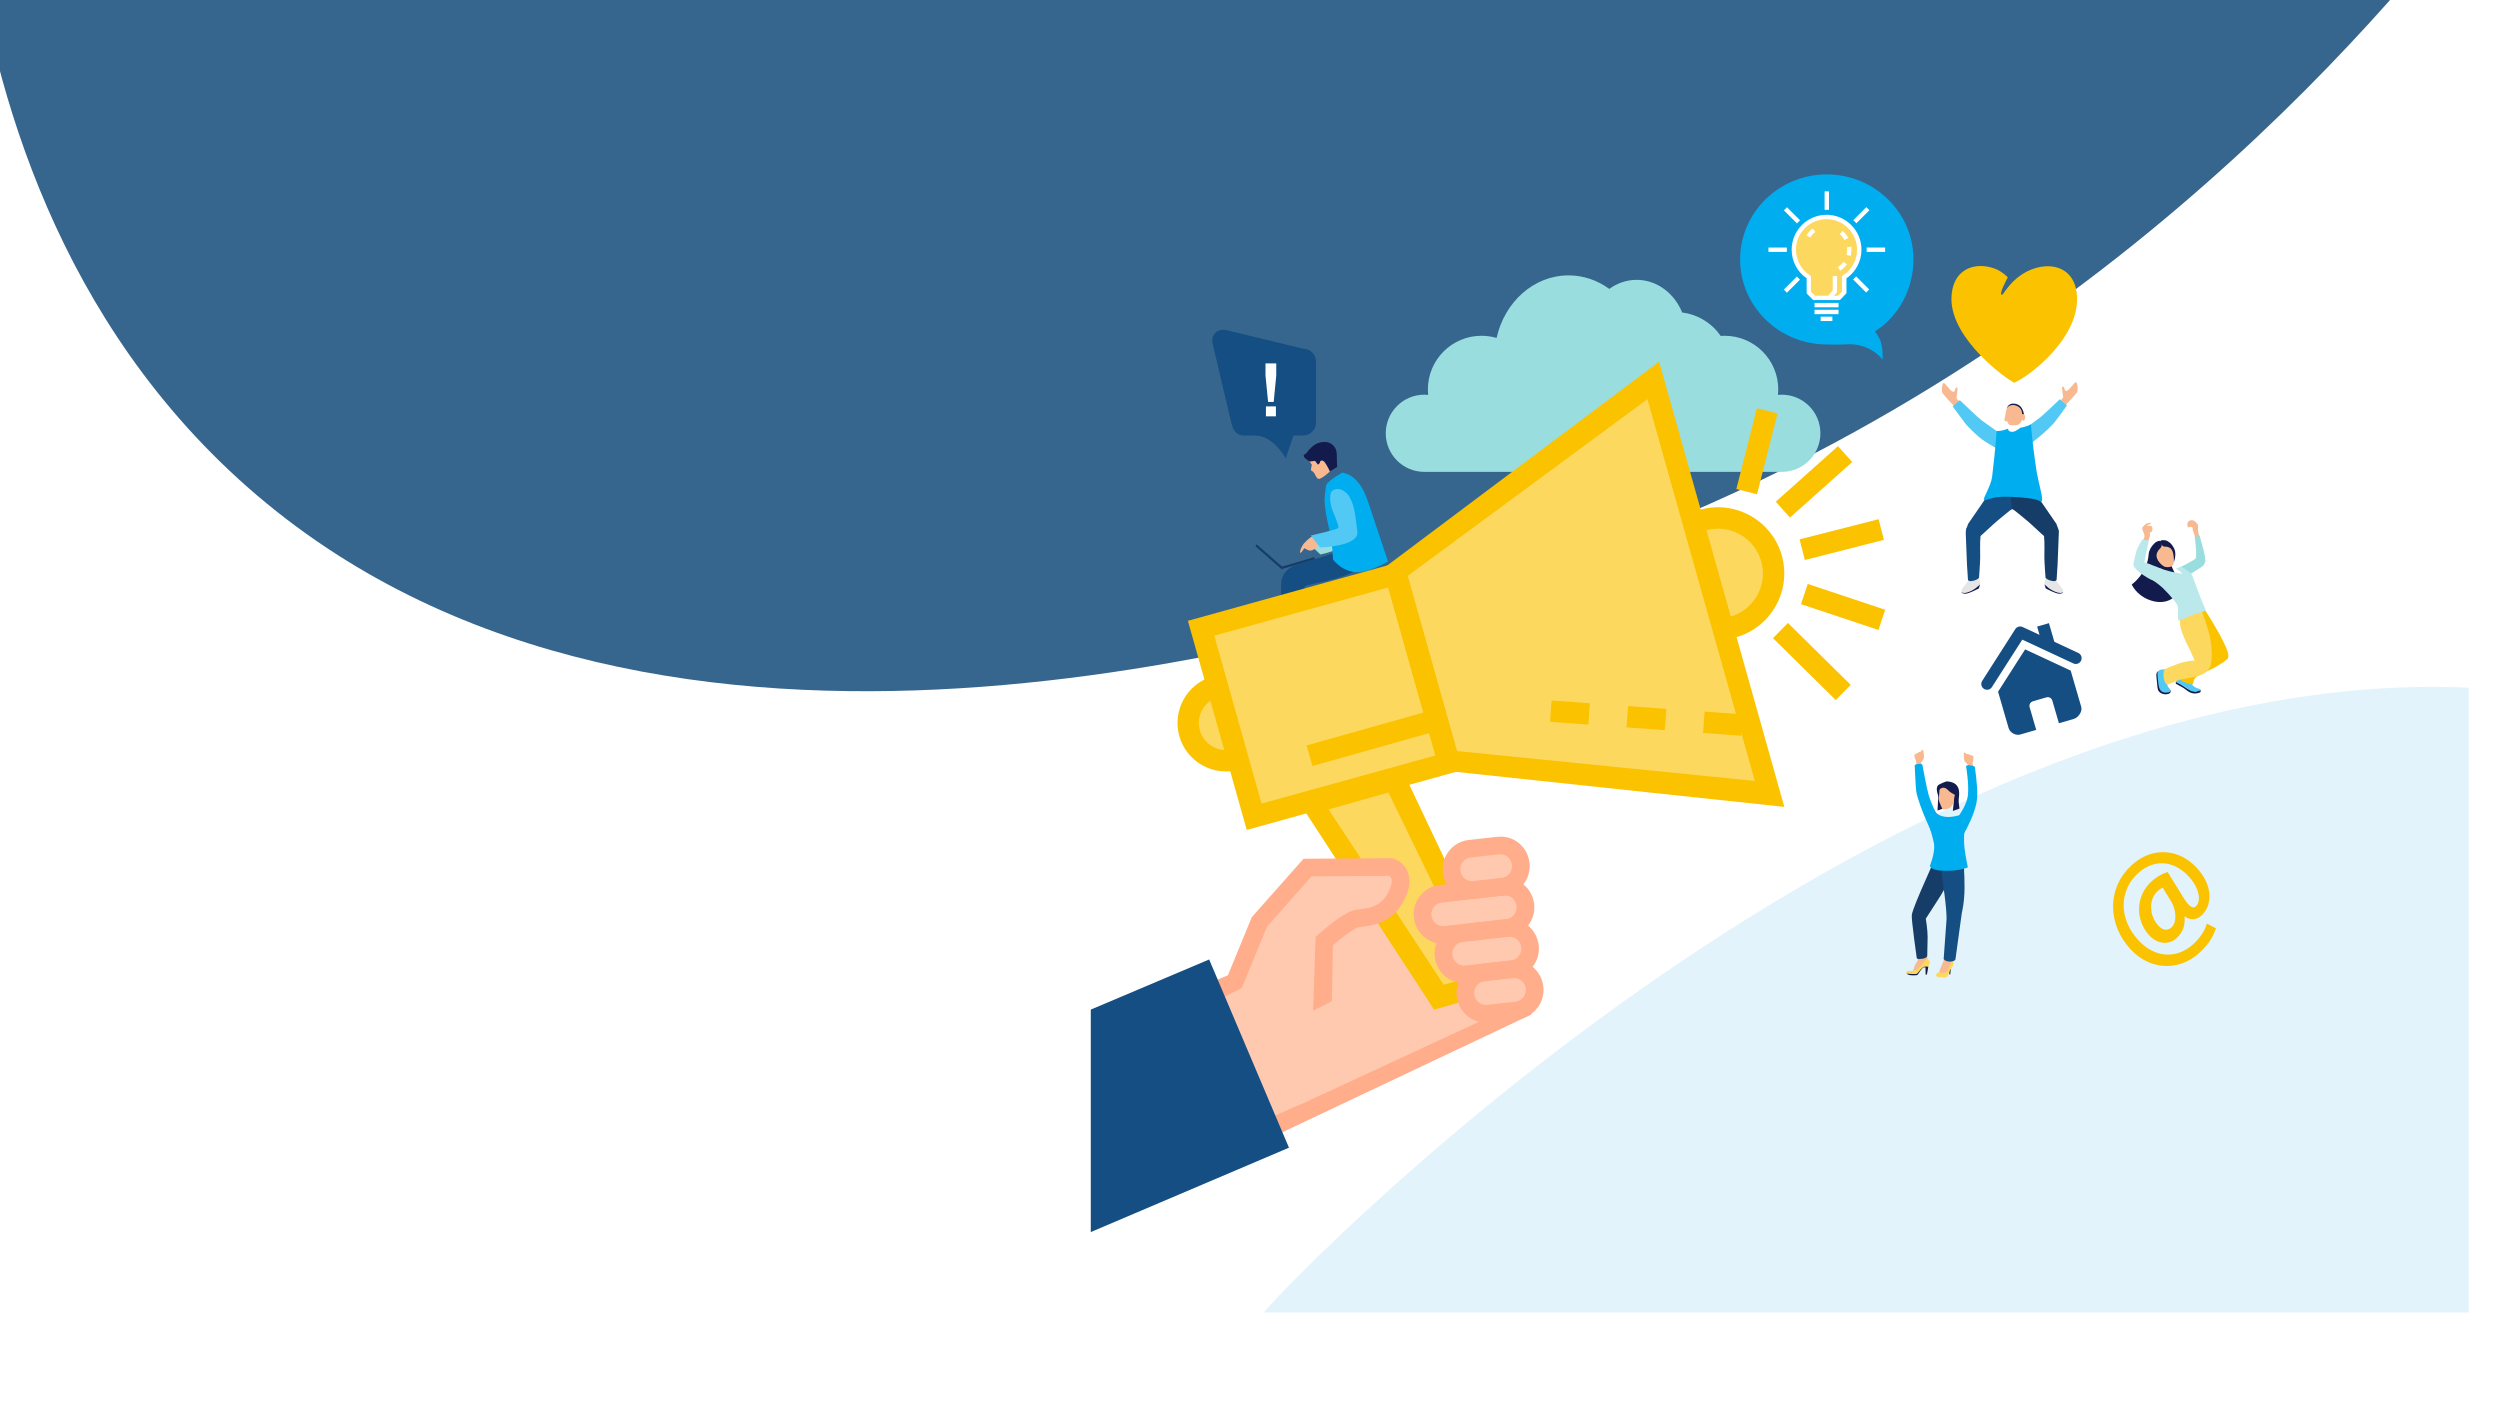 <svg width="800" height="450" xmlns="http://www.w3.org/2000/svg">
 <g>
  <title>background</title>
  <rect fill="#fff" id="canvas_background" height="458.008" width="812.681" y="-1" x="-1"/>
 </g>

 <style type="text/css">.st0{fill:#36668E;}
	.st1{fill:#E2F3FB;}
	.st2{fill:#FBC200;}
	.st3{fill:#F8B890;}
	.st4{fill:#00AEEF;}
	.st5{fill:#FCD85E;}
	.st6{fill:#131B4C;}
	.st7{fill:#0E070A;}
	.st8{fill:url(#SVGID_1_);}
	.st9{fill:#153D67;}
	.st10{fill:#154E82;}
	.st11{fill:#52C8F4;}
	.st12{fill:url(#SVGID_2_);}
	.st13{fill:#BBE8EA;}
	.st14{fill:#99DDDF;}
	.st15{fill:#E6E6E6;}
	.st16{fill:url(#SVGID_3_);}
	.st17{fill:#FFFFFF;}
	.st18{fill:url(#SVGID_4_);}
	.st19{fill:url(#SVGID_5_);}
	.st20{fill:#FFAD8A;}
	.st21{fill:#FFC9B0;}

#a{
    animation: b5 12s cubic-bezier(.42,.97,.52,1.49) infinite;
	
    animation-direction: initial;
    transform-origin: 10% 50%;
    transform-box: fill-box;
}


@keyframes b5 {
  0%{transform:scale(0) rotateZ(45deg);}
 
   
  3%{transform:scale(1) rotateZ(0deg);}
  
  100%{transform:scale(1);}
}
#b {
    animation-name: l ;
    animation-duration: 12s;
    animation-iteration-count: infinite;
    transform-origin: bottom;
    transform-box: fill-box;
}
@keyframes l {
    
  0%{transform:scale(0);}
  5%{transform:scale(0);}
   6%{transform:scale(1.3);}
   7%{transform:scale(.9);}
  8%{transform:scale(1);}
  
  100%{transform:scale(1);}
}
#c {
    animation-name: m ;
    animation-duration: 12s;
    animation-iteration-count: infinite;
    transform-origin: bottom;
    transform-box: fill-box;
}
@keyframes m {
    0% { opacity: 0; transform: translateY(7px); }
    8% { opacity: 0; transform: translateY(7px); }
    
    9% { opacity: 1; transform: translateY(-3px); }
   10%{transform:translateY(0px);}
 
  
  100%{transform:translateY(-5px);}
}
#d {
    animation-name: n ;
    animation-duration: 12s;
    animation-iteration-count: infinite;
    transform-origin: bottom;
    transform-box: fill-box;
}
@keyframes n {
    0% { opacity: 0; transform: translate(-65px, 105px); }
    11% { opacity: 0; transform: translate(-45px, 105px); }
    12% { opacity: 1;}
    13% { opacity: 1; transform: translate(0px, 0px); }
    40%{transform:translateY(-5px);}
  60%{transform:translateY(0px);}
  
  100%{transform:translateY(-5px);}
}
#e {
    animation-name: o ;
    animation-duration: 12s;
    animation-iteration-count: infinite;
    transform-origin: bottom;
    transform-box: fill-box;
}
@keyframes o {
	0% { opacity: 0; transform: translate(-95px, 89px); }
    14% { opacity: 0; transform: translate(-95px, 89px); }
    15% { opacity: 1;}
    16% { opacity: 1; transform: translate(0px, 0px); }
    40%{transform:translateY(-5px);}
  60%{transform:translateY(0px);}
  
  100%{transform:translateY(-5px);}
    
}
#f {
    animation-name: p ;
    animation-duration: 12s;
    animation-iteration-count: infinite;
    transform-origin: bottom;
    transform-box: fill-box;
}
@keyframes p {
    0% { opacity: 0; transform: translate(-125px, 5px); }
    18% { opacity: 0; transform: translate(-100px, 10px); }
    19% { opacity: 1;}
    20% { opacity: 1; transform: translate(0px, 0px); }
    40%{transform:translateY(-5px);}
  60%{transform:translateY(0px);}
  
  100%{transform:translateY(-5px);}
}
#g {
    animation-name: i ;
    animation-duration: 12s;
    animation-iteration-count: infinite;
    transform-origin: bottom;
    transform-box: fill-box;
}
@keyframes i {
    0% { opacity: 0; transform: translate(-165px, 50px); }
    21% { opacity: 0; transform: translate(-100px, -50px); }
    22% { opacity: 1;}
    23% { opacity: 1; transform: translate(0px, 0px); }
    40%{transform:translateY(-5px);}
  60%{transform:translateY(0px);}
  
  100%{transform:translateY(-5px);}
}
#h {
    animation-name: q ;
    animation-duration: 12s;
    animation-iteration-count: infinite;
    transform-origin: bottom;
    transform-box: fill-box;
}
@keyframes q {
    0% { opacity: 0; transform: translate(-65px, 5px); }
    24% { opacity: 0; transform: translate(-105px, -10px); }
    25% { opacity: 1;}
    26% { opacity: 1; transform: translate(0px, 0px); }
    40%{transform:translateY(-5px);}
  60%{transform:translateY(0px);}
   65%{transform:translateY(-5px);}
70%{transform:translateY(0px);}
 75%{transform:translateY(-5px);}
  80%{transform:translateY(0px);}
  
  
  
  
  
  100%{transform:translateY(-5px);}
}
#i {
    animation-name: j ;
    animation-duration: 12s;
    animation-iteration-count: infinite;
    transform-origin: bottom;
    transform-box: fill-box;
}
@keyframes j {
     0% { opacity: 0; transform: translate(-85px, -50px); }
    27% { opacity: 0; transform: translate(-50px, -50px); }
    28% { opacity: 1;}
    29% { opacity: 1; transform: translate(0px, 0px); }
    40%{transform:translateY(-5px);}
  50%{transform:translateY(0px);}
   55%{transform:translateY(-5px);}
60%{transform:translateY(0px);}
 65%{transform:translateY(-5px);}
  70%{transform:translateY(0px);}
  75%{transform:translateY(-5px);}
80%{transform:translateY(0px);}
  
  
  100%{transform:translateY(-5px);}
}
#j {
    animation-name: k ;
    animation-duration: 12s;
    animation-iteration-count: infinite;
    transform-origin: bottom;
    transform-box: fill-box;
}
@keyframes k {
    0% { opacity: 0; transform: translate(-75px, -50px); }
    30% { opacity: 0; transform: translate(-125px, -90px); }
    31% { opacity: 1;}
    32% { opacity: 1; transform: translate(0px, 0px); }
    40%{transform:translateY(-5px);}
  60%{transform:translateY(0px);}
   70%{transform:translateY(-5px);}
   80%{transform:translateY(0px);}
  100%{transform:translateY(-5px);}
}
#c_1_ {
    animation-name: c2 ;
    animation-duration: 12s;
    animation-iteration-count: infinite;
    transform-origin: bottom;
    transform-box: fill-box;
}
@keyframes c2 {
    0% { opacity: 0; }
    5% { opacity: 0; }
    20% { opacity: 1;}
    
    40%{transform:translateX(-7px);}
  60%{transform:translateX(7px);}
   70%{transform:translateX(-7px);}
   80%{transform:translateX(7px);}
  100% {transform:translateX(-7px);}

}</style>
 <g>
  <title>Layer 1</title>
  <g id="Layer_2">
   <path class="st0" d="m-10,-30c5.29,45.2 21.78,120.52 80.43,177.74c124.41,121.39 335,60.22 402.43,40.63c168.42,-48.91 271.57,-160.91 317.14,-218.37l-800,0z" id="svg_1"/>
   <path class="st1" d="m404.5,420c-1.58,0 193.5,-208.39 385.5,-199.95l0,199.95l-385.5,0z" id="svg_2"/>
  </g>
  <g id="j">
   <g id="svg_3">
    <path class="st2" d="m708.51,297.29c-1.04,2.87 -2.72,5.12 -5.16,7.34c-5.97,5.42 -15,5.64 -21.37,-1.39c-6.81,-7.5 -7.51,-18.74 0.57,-26.08c6.33,-5.75 14.62,-5.1 20.14,0.98c4.96,5.46 4.8,11.44 1.42,14.51c-1.46,1.32 -3.66,1.6 -5.64,-0.73l-0.11,0.1c0.67,3.3 -0.04,5.88 -2.23,7.86c-2.11,1.92 -5.49,1.86 -8.1,-1.02c-4.1,-4.51 -4.26,-11.87 0.8,-16.46c1.53,-1.39 3.25,-2.35 4.59,-2.77l4.74,7.71c1.96,3.26 3.56,4.14 4.79,3.09c1.92,-1.61 1.72,-6.01 -2.08,-10.2c-4.82,-5.32 -11.46,-6.27 -17.1,-1.14c-5.94,5.38 -6.63,14.64 0.08,22.04c5.52,6.08 12.92,6.27 18.31,1.38c2.08,-1.88 3.61,-4.07 4.34,-6.26l2.01,1.04zm-16.27,-13.91c-0.5,0.18 -1.25,0.6 -2.09,1.36c-3.2,2.91 -3.05,8.28 0.16,11.81c1.45,1.6 3.31,2.04 4.91,0.59c2.11,-1.92 1.6,-6.36 -0.05,-8.98l-2.93,-4.78z" id="svg_4"/>
    <path class="st2" d="m693.36,309.11c-0.18,0 -0.37,0 -0.56,-0.01c-4.19,-0.16 -8.06,-2.07 -11.19,-5.52c-3.48,-3.84 -5.41,-8.61 -5.43,-13.44c-0.02,-5.06 2.12,-9.8 6.03,-13.35c3.18,-2.89 6.9,-4.29 10.74,-4.08c3.73,0.21 7.32,2.02 10.1,5.09c5.38,5.93 4.77,12.15 1.38,15.22c-0.88,0.8 -1.95,1.19 -3.01,1.13c-0.83,-0.05 -1.63,-0.39 -2.38,-0.97c0.31,2.91 -0.54,5.23 -2.58,7.08c-1.17,1.06 -2.68,1.56 -4.24,1.42c-1.66,-0.16 -3.23,-1.01 -4.56,-2.47c-2.09,-2.31 -3.25,-5.42 -3.16,-8.55c0.09,-3.3 1.51,-6.36 4,-8.62c1.45,-1.32 3.24,-2.39 4.78,-2.88l0.37,-0.12l4.95,8.05c1.52,2.52 2.54,3.16 3.14,3.26c0.32,0.05 0.61,-0.04 0.9,-0.29c0.58,-0.49 0.94,-1.3 1,-2.3c0.15,-2.17 -1.02,-4.85 -3.13,-7.17c-2.34,-2.58 -5.08,-4.07 -7.92,-4.32c-2.94,-0.26 -5.88,0.85 -8.48,3.21c-2.85,2.59 -4.46,6.1 -4.54,9.91c-0.08,4.03 1.53,7.98 4.65,11.42c2.58,2.84 5.64,4.44 8.86,4.64c3.13,0.19 6.15,-0.95 8.74,-3.3c2.05,-1.86 3.5,-3.95 4.2,-6.05l0.19,-0.55l2.91,1.51l-0.15,0.41c-1.03,2.82 -2.66,5.15 -5.29,7.54c-2.93,2.65 -6.58,4.1 -10.32,4.1zm-1.18,-35.42c-3.32,0 -6.52,1.32 -9.29,3.84c-3.7,3.35 -5.72,7.83 -5.71,12.6c0.02,4.58 1.85,9.11 5.17,12.77c2.95,3.25 6.57,5.05 10.49,5.2c3.65,0.14 7.29,-1.22 10.18,-3.84c2.38,-2.16 3.89,-4.25 4.87,-6.73l-1.1,-0.57c-0.81,2.08 -2.28,4.11 -4.28,5.93c-2.75,2.5 -6.12,3.75 -9.47,3.55c-3.49,-0.21 -6.79,-1.93 -9.54,-4.97c-3.25,-3.58 -4.99,-7.88 -4.91,-12.12c0.08,-4.08 1.81,-7.85 4.87,-10.63c2.81,-2.55 6.01,-3.75 9.24,-3.47c3.1,0.27 6.06,1.88 8.57,4.65c2.32,2.56 3.56,5.44 3.39,7.91c-0.09,1.27 -0.57,2.34 -1.36,3c-0.52,0.44 -1.1,0.61 -1.71,0.51c-1.19,-0.19 -2.44,-1.41 -3.83,-3.72l-4.53,-7.37c-1.32,0.49 -2.8,1.42 -4.04,2.54c-2.29,2.07 -3.59,4.88 -3.67,7.9c-0.08,2.87 0.98,5.73 2.9,7.85c1.15,1.27 2.51,2.01 3.91,2.15c1.29,0.12 2.52,-0.29 3.48,-1.16c2.03,-1.84 2.71,-4.26 2.07,-7.39l-0.06,-0.28l0.7,-0.63l0.33,0.39c0.81,0.96 1.73,1.5 2.64,1.55c0.8,0.04 1.6,-0.26 2.28,-0.87c3.02,-2.74 3.49,-8.36 -1.45,-13.81c-2.61,-2.87 -5.95,-4.56 -9.42,-4.76c-0.24,-0.01 -0.48,-0.02 -0.72,-0.02zm0.95,24.82c-0.16,0 -0.33,-0.01 -0.49,-0.04c-0.95,-0.14 -1.88,-0.7 -2.7,-1.6c-1.64,-1.81 -2.57,-4.1 -2.61,-6.46c-0.04,-2.41 0.84,-4.55 2.49,-6.05c1.02,-0.92 1.84,-1.31 2.25,-1.46l0.38,-0.14l3.15,5.12c1.81,2.88 2.24,7.54 -0.04,9.61c-0.74,0.68 -1.57,1.02 -2.43,1.02zm-1.09,-14.5c-0.37,0.18 -0.91,0.52 -1.55,1.1c-1.43,1.3 -2.2,3.18 -2.16,5.29c0.04,2.12 0.87,4.18 2.35,5.81c0.66,0.73 1.39,1.17 2.11,1.28c0.73,0.11 1.45,-0.13 2.1,-0.73c1.86,-1.69 1.46,-5.8 -0.14,-8.35l-2.71,-4.4z" id="svg_5"/>
   </g>
  </g>
  <g id="i">
   <g id="svg_6">
    <path class="st3" d="m613.21,246.03c0,0 0.04,-1.4 0,-2.06c-0.04,-0.66 -0.82,-1.81 -0.55,-2.46c0.09,-0.23 0.64,-0.35 0.64,-0.35s0.49,-0.36 0.79,-0.49s0.64,-0.2 0.64,-0.2s0.17,-0.45 0.33,-0.51c0.16,-0.06 0.35,0.02 0.39,0.24c0.07,0.32 0.18,1.05 0.22,1.58c0.04,0.52 0.1,0.52 -0.26,1.29c-0.15,0.31 -0.53,0.64 -0.58,0.91c-0.05,0.27 -0.03,2.05 -0.03,2.05l-1.59,0z" id="svg_7"/>
    <path class="st4" d="m615.15,244.66c0,0 1.36,7.49 1.95,9.48c1.24,4.19 2.66,6.29 2.66,6.29l-0.96,7.41c0,0 -4.8,-9.89 -5.61,-14.62c-0.17,-1.02 -0.49,-8.35 -0.49,-8.35s0.27,-0.31 1.18,-0.4c0.93,-0.09 1.27,0.19 1.27,0.19" id="svg_8"/>
    <path class="st3" d="m631.6,246.46c0,0 -0.28,-1.37 -0.35,-2.03c-0.07,-0.66 0.5,-1.93 0.13,-2.51c-0.13,-0.21 -0.69,-0.24 -0.69,-0.24s-0.54,-0.27 -0.86,-0.35c-0.32,-0.08 -0.66,-0.09 -0.66,-0.09s-0.24,-0.41 -0.41,-0.44c-0.17,-0.03 -0.34,0.08 -0.35,0.3c-0.02,0.33 0.01,1.07 0.05,1.59c0.05,0.53 -0.01,0.54 0.48,1.22c0.2,0.28 0.63,0.54 0.73,0.8c0.1,0.26 0.38,2.02 0.38,2.02l1.55,-0.27z" id="svg_9"/>
    <path class="st4" d="m629.14,245.14c0,0 1.01,5.96 0.57,9.53c-0.31,2.52 -2.34,5.75 -3.54,7.26c-0.36,0.45 -1.97,2.13 -1.88,3.23c0.13,1.66 2.03,4.29 2.38,4.93c-0.2,-0.1 5.73,-8.88 6.04,-15.07c0.18,-3.55 -0.78,-9.66 -0.78,-9.66s-0.34,-0.36 -1.54,-0.46c-1.14,-0.11 -1.25,0.24 -1.25,0.24" id="svg_10"/>
    <path class="st3" d="m613.02,308.45c-0.25,0.27 -0.92,2.41 -0.92,2.41l1.48,-0.36l2.15,-2.12l1.13,-1.45l-0.42,-1.54l-2.46,0.06c0,0 -0.11,1.04 -0.22,1.56c-0.11,0.53 -0.74,1.44 -0.74,1.44" id="svg_11"/>
    <path class="st5" d="m610.38,311.75c0.46,0.26 1.04,0.36 1.56,0.35c0.52,-0.01 1.48,0.04 1.68,-0.17c0.25,-0.27 0.47,-0.68 0.63,-0.92c0.25,-0.39 1,-1.45 1.39,-1.45c0.39,-0.01 0.52,-0.01 0.52,-0.01l0.05,2.33l0.39,-0.01c0,0 0.35,-1.95 0.46,-2.47c0.09,-0.38 0.24,-0.65 0.37,-0.91c0.25,-0.52 -0.02,-1.03 -0.02,-1.03l-0.67,-0.89c0,0 -1.26,1.58 -1.38,1.71c-0.13,0.13 -1.57,1.9 -2.28,2.12c-0.9,0.28 -1.28,0.29 -2.58,0.32c-0.4,0 -0.78,0.65 -0.12,1.03" id="svg_12"/>
    <path class="st6" d="m610.38,311.75c0.46,0.26 1.04,0.36 1.56,0.35c0.52,-0.01 1.48,0.04 1.68,-0.17c0.25,-0.27 0.47,-0.68 0.63,-0.92c0.25,-0.39 1,-1.45 1.39,-1.45c0.39,-0.01 0.52,-0.01 0.52,-0.01l0.05,2.33l0.39,-0.01l0.46,-2.47c0,0 -0.85,-0.3 -1.61,0.1c-0.77,0.4 -1.66,1.86 -2.02,2.11c-0.3,0.21 -3.36,-0.05 -3.36,-0.05s0.28,0.17 0.31,0.19" id="svg_13"/>
    <path class="st7" d="m624.28,310.04c-0.1,0.1 -0.2,1.78 -0.2,1.78l-0.26,0.01l-0.02,-0.65l-0.02,-1.04l0.5,-0.66l0,0.56z" id="svg_14"/>
    <path class="st3" d="m622.41,306.3c-0.02,0.26 -0.74,1.83 -0.98,2.35c-0.12,0.26 -0.85,2.18 -0.85,2.18s0.01,0.81 0.27,0.8c0.26,-0.01 1.81,0.09 1.81,0.09s0.87,-1.44 1,-1.57c0.13,-0.13 0.62,-1.31 0.74,-1.57c0.12,-0.26 0.24,-1.04 0.24,-1.04l-2.23,-1.24z" id="svg_15"/>
    <path class="st5" d="m619.56,311.8c-0.12,0.26 0.15,0.9 0.67,0.89c0.26,-0.01 1.4,0.1 1.81,0.09c0.39,-0.01 1.16,-0.03 1.28,-0.55c0.12,-0.52 0.61,-1.7 0.74,-1.83c0.13,-0.13 0.88,-1.31 1,-1.57c0.06,-0.12 0.11,-0.65 -0.02,-0.9c-0.14,-0.26 -0.4,-0.64 -0.4,-0.64s-0.86,1.96 -0.98,2.35c-0.12,0.39 -0.62,1.31 -0.87,1.44c-0.26,0.14 -0.91,0.33 -1.68,0.17c-0.7,-0.15 -0.26,-0.63 -0.53,-0.51c0,0 -0.12,0.39 -0.38,0.53c-0.26,0.13 -0.51,0.27 -0.64,0.53" id="svg_16"/>
   </g>
   <path class="st8" d="m621.83,257.44c0,0 0.6,1.36 0.2,2.55c-0.32,0.93 -1.1,0.85 -1.49,0.76c-0.14,-0.03 -0.23,-0.06 -0.22,-0.05l0.96,1.89l6.78,-1.76c0,0 -2.46,0.17 -2.64,-1.86c-0.11,-1.19 0.06,-3.23 0.06,-3.23l-3.65,1.7z" id="svg_17"/>
   <path class="st3" d="m620.57,252.94c-0.24,0.78 0.03,1.42 -0.21,2.07c-0.24,0.65 0.74,3.99 1.51,3.98c1.94,-0.04 2.44,-0.7 2.82,-1.23c0.38,-0.53 0.72,-2.73 0.83,-3.25c0.12,-0.52 -0.45,-3.2 -2.4,-3.05c-2.32,0.18 -2.55,1.48 -2.55,1.48" id="svg_18"/>
   <path class="st3" d="m625.27,254.98c0.54,-0.53 0.54,-0.65 0.89,-0.66c0.35,-0.01 0.47,0.62 0.26,1.15c-0.15,0.38 -0.41,0.77 -1.03,0.72c-0.7,-0.05 -0.12,-1.21 -0.12,-1.21" id="svg_19"/>
   <path class="st9" d="m618.01,277.44l-3.44,7.84c0,0 -2.65,6.07 -2.8,7.56c-0.16,1.49 1.6,13.8 1.6,13.8s0.2,0.45 1.88,0.15c1.4,-0.25 1.47,-0.87 1.47,-0.87s0.12,-5.79 0.12,-6.08c0.02,-2.13 -0.58,-5.87 -0.58,-5.87l4.69,-7.28l3.36,-5.77l-0.37,-4.9l-5.93,0.78l0,0.64z" id="svg_20"/>
   <path class="st10" d="m628.12,275c0.28,0.9 0.53,4.57 0.53,9.03c0,4.72 -0.86,8.05 -0.86,8.05l-2.06,14.98c0,0 -0.38,0.53 -1.09,0.61c-2.12,0.24 -2.67,-0.78 -2.67,-0.78s0.82,-11.52 0.89,-12.18c0.32,-3.11 -1.42,-14.13 -1.42,-14.13l-0.09,-3.88l6.77,-1.7z" id="svg_21"/>
   <path class="st4" d="m619.17,259.82c0,0 -0.24,1.06 -0.9,2.54c-0.62,1.4 -0.89,1.93 -0.89,1.93s1.38,4.63 1.52,5.79c0.34,3.05 -1.36,7.04 -1.36,7.04c0.32,0.68 1.32,1.54 5.16,1.54c4.73,0 7.01,-1.1 7.01,-1.1s-0.67,-3.1 -1.06,-6.13c-0.28,-2.18 -0.14,-4.43 0,-6.75c0.07,-1.22 0,-3.25 0,-3.25l-0.52,-0.8l-1.43,0.32c0,0 -1.99,0.58 -3.77,0.47c-1.11,-0.07 -2.21,-0.47 -2.61,-0.72c-0.24,-0.14 -1.15,-0.88 -1.15,-0.88" id="svg_22"/>
   <path class="st6" d="m624.92,259.5l2.12,-0.76c0,0 -0.33,-1.93 -0.26,-2.9c0.1,-1.29 0.93,-4.8 -2.58,-5.63c-0.55,-0.13 -1.1,-0.23 -1.55,-0.09c-0.45,0.14 -1.72,0.68 -2.18,0.95c-1.15,0.67 -0.59,2.47 -0.31,3.37c0.12,0.38 -0.15,4.92 -0.15,4.92l1.54,-0.55c0,0 -0.6,-1.2 -0.95,-2.18c-0.28,-0.77 -0.29,-1.29 -0.17,-1.81c0.17,-0.77 0.16,-1.68 0.21,-1.94c0.06,-0.26 0.3,-0.54 0.57,-0.66c1.22,-0.54 2.02,0.47 2.54,0.98c0.53,0.51 1.77,1.06 1.79,1.13c0.02,0.07 -0.24,1.36 -0.24,1.36l-0.38,3.81z" id="svg_23"/>
  </g>
  <g id="h">
   <g id="svg_24">
    <g id="svg_25">
     <path class="st6" d="m696.29,218.18c0,0 -0.11,0.57 0,0.63c0.11,0.06 0.39,0.2 2.35,1.29c0.81,0.45 1.93,1.83 3.68,1.82c1.01,-0.01 1.75,-0.35 1.84,-0.49c0.1,-0.13 0,-0.67 0,-0.67s-1.45,0.63 -1.72,0.54c-0.27,-0.09 -1.55,-0.54 -1.99,-0.7c-0.44,-0.17 -1.46,-0.86 -2.02,-1.24c-0.55,-0.38 -2.14,-1.18 -2.14,-1.18" id="svg_26"/>
     <path class="st6" d="m690.56,214.85c0,0 -0.2,0.01 -0.42,0.51c-0.26,0.58 -0.02,1.44 0.1,3.03c0.02,0.28 0.14,1.85 0.32,2.37c0.25,0.71 0.98,1.17 1.67,1.33c0.59,0.14 1.09,0.11 1.51,0c0.96,-0.26 0.9,-0.87 0.83,-1.09c-0.05,-0.14 -0.24,-0.39 -0.24,-0.39s-0.6,0.42 -1.16,0.42c-0.55,0 -1.24,-0.67 -1.37,-0.94c-0.13,-0.28 -0.85,-1.95 -0.85,-2.45s-0.33,-1.83 -0.33,-1.83l-0.06,-0.96z" id="svg_27"/>
     <path class="st11" d="m701.5,217.67c0,0.32 -0.16,1.21 0.18,1.67c0.19,0.25 1.09,0.81 1.54,0.93c0.24,0.06 1.33,0.33 0.78,0.67c-0.56,0.33 -1.78,0.44 -2.33,0.33c-0.56,-0.11 -0.95,-0.33 -1.67,-0.83c-0.72,-0.5 -2.13,-1.44 -2.13,-1.44l-1.59,-0.8c0,0 0,-0.17 0.16,-0.52c0.25,-0.55 1.16,-1.12 1.16,-1.12l3.9,1.11z" id="svg_28"/>
     <path class="st11" d="m693.23,214.23c-0.6,0 -0.72,-0.06 -1.43,0c-0.19,0.02 -0.95,0.15 -1.24,0.62c-0.19,0.31 -0.19,0.77 -0.14,1.5c0.02,0.23 0.22,2.6 0.46,3.55c0.24,0.96 0.79,1.41 1.36,1.63c0.57,0.21 2.26,0.14 2.26,-0.48c0,-0.61 -0.53,-0.96 -0.77,-1.29c-0.23,-0.33 -0.23,-1.39 -0.23,-1.39l0.23,-1.22l-0.5,-2.92z" id="svg_29"/>
     <path class="st2" d="m697.19,217.12c0,0 1,0.88 1.99,1.25c1.13,0.42 2.19,0.71 2.45,0.55c0.26,-0.16 0.23,-1.24 0.83,-1.99c0.59,-0.75 3.51,-1.92 5.62,-3c2.11,-1.08 4.64,-2.8 4.75,-3.18c0.11,-0.39 -0.09,-0.7 -0.14,-0.87c-0.06,-0.17 -4.67,-0.67 -4.67,-0.67s-2.44,0.28 -3.29,0.81c-0.85,0.53 -2.12,1.97 -2.69,2.3c-0.57,0.33 -3.35,2.5 -3.8,3.17c-0.45,0.66 -1.05,1.63 -1.05,1.63" id="svg_30"/>
     <path class="st5" d="m697.12,212.37c-3.92,1.39 -4.49,1.86 -4.49,1.86s-0.32,0.47 -0.32,1.86c0,1.39 0.64,2.82 1.08,2.95c0.45,0.13 3.97,-1.56 4.21,-1.56c0.24,0 4.23,-0.85 4.84,-0.94c1.37,-0.22 2.72,-0.86 3.61,-1.59c1,-0.82 1.33,-2.05 1.37,-2.2c0.04,-0.15 -2.76,-1.37 -2.76,-1.37s-3.62,-0.4 -7.54,0.99" id="svg_31"/>
    </g>
    <path class="st3" d="m687.91,171.77c0.22,-0.44 0,-1.41 0,-1.41s0.22,0.07 0.37,0c0.15,-0.07 0.37,-0.33 0.44,-0.59c0.08,-0.26 0.07,-0.8 0,-1c-0.07,-0.2 -0.3,-0.48 -0.65,-0.52c-0.35,-0.04 -1.13,0 -1.13,0s0.29,-0.25 0.52,-0.37c0.17,-0.09 0.53,-0.17 0.67,-0.22c0.13,-0.05 0.48,-0.41 -0.28,-0.37c-0.76,0.04 -1.31,0.48 -1.31,0.48s-0.99,0.84 -1.04,1.22c-0.05,0.38 0.48,1.48 0.48,1.48s0.29,0.89 0.26,1.23c-0.02,0.34 -0.59,1.44 -0.59,1.44l1.67,0.31c0.01,0.01 0.37,-1.23 0.59,-1.68" id="svg_32"/>
    <path class="st3" d="m702.58,172.44c0,0 -0.12,-0.6 -0.41,-1.46s-0.52,-1.35 -0.52,-1.61s0.02,-0.49 -0.09,-0.61c-0.11,-0.12 -0.54,-0.24 -0.65,-0.2c-0.11,0.04 -0.32,0.09 -0.44,0.22c-0.12,0.13 -0.56,-0.44 -0.56,-0.78c0,-0.33 0.16,-0.79 0.23,-0.93c0.08,-0.15 0.44,-0.51 0.73,-0.55c0.3,-0.04 0.7,-0.07 0.96,0c0.26,0.07 0.74,0.48 0.89,0.63c0.15,0.15 0.63,0.67 0.63,0.96s0.04,1.45 0,1.67c-0.04,0.22 0.58,2.21 0.58,2.21l-1.35,0.45z" id="svg_33"/>
    <path class="st6" d="m691.77,173.74c0,0 -0.35,-0.73 -0.77,-0.67c-1.09,0.14 -1.55,0.76 -2.08,1.33c-0.42,0.46 -1.27,1.64 -1.36,3.01c-0.42,6.15 -5.41,9.63 -5.41,9.63s1.32,3.16 5.25,4.79c5.78,2.4 8.85,-1.2 8.85,-1.2s0.49,-1.36 0.48,-2.92c0,-1.56 -0.26,-2.63 -0.48,-3.45c-0.22,-0.82 -2.3,-4.96 -2.52,-5.56c-0.22,-0.59 -1.96,-4.96 -1.96,-4.96" id="svg_34"/>
    <path class="st12" d="m692.37,180.48c0,0 0.26,0.87 0.14,1.28c-0.12,0.41 -0.27,0.85 -0.27,0.85l2.52,0.88c0,0 3.17,0.95 3.25,0.95c0.08,0 0.89,-0.61 0.89,-0.61l-1.02,-1.33l-1.26,-0.33c0,0 -0.59,-0.3 -0.75,-0.69c-0.3,-0.69 -0.47,-1.26 -0.47,-1.26l-3.03,0.26z" id="svg_35"/>
   </g>
   <path class="st13" d="m687.79,180.48l-1.61,-0.56l1.43,-6.91l-1.98,-0.43c0,0 -1.69,2.34 -2.14,4.33c-0.44,1.99 -0.96,3.67 -0.74,4.12c0.22,0.44 0.74,1.63 4.26,3.74c2.34,1.4 3.17,1.29 3.17,1.29s0.07,0.04 0.7,-0.48c0.63,-0.52 1.18,-1.35 1.27,-1.91c0.11,-0.66 -0.1,-1.53 -0.1,-1.53l-4.26,-1.66z" id="svg_36"/>
   <path class="st14" d="m697.33,181.67c0.56,-0.26 5,-2.5 5.25,-2.94c0.56,-0.96 -0.27,-6.82 -0.27,-6.82l1.56,-0.55c0,0 1.03,3.72 1.33,4.89c0.43,1.65 0.52,3.02 0.52,3.28c0,0.26 -0.26,1.29 -1.26,1.93c-1,0.64 -3.71,2.35 -3.71,2.35s-1.54,-0.46 -2.32,-1.21c-0.47,-0.46 -1.1,-0.93 -1.1,-0.93" id="svg_37"/>
   <path class="st3" d="m693.74,173.96c0.47,0.3 0.92,1.74 1.14,1.85c0.22,0.11 0.68,1.26 0.71,1.56c0.12,1.28 0.08,2.13 0.04,2.5c-0.06,0.65 -0.29,1.05 -0.64,1.28c-0.5,0.32 -1.16,0.43 -2.01,0.28c-0.72,-0.13 -1.7,-1 -2.34,-1.91c-0.64,-0.91 -1.52,-2.75 -0.58,-4.41c0.41,-0.73 0.93,-1.17 1.7,-1.37c0.88,-0.24 1.51,-0.07 1.98,0.22" id="svg_38"/>
   <path class="st6" d="m691.22,173.28c0.22,0.08 0.46,1.67 1.47,1.64c1.47,-0.04 2.05,0.73 2.05,0.73s0.45,0.54 0.63,1.26c0.18,0.72 0.26,1.76 0.26,1.98c0,0.22 -0.02,1.02 0.01,1.02s0.26,-0.84 0.35,-1.27c0.16,-0.77 0.18,-2.05 -0.12,-2.79c-0.3,-0.74 -0.95,-1.73 -1.43,-2.12s-1.07,-0.76 -1.52,-0.83c-0.44,-0.07 -1.04,-0.09 -1.3,0c-0.26,0.08 -0.4,0.38 -0.4,0.38" id="svg_39"/>
   <path class="st2" d="m708.12,210.04c-0.33,-0.83 -0.9,-1.4 -1.09,-1.95c-0.2,-0.56 -2.46,-3.49 -2.46,-3.49l-3.28,-5.56c0,0 -0.12,-1.78 -0.33,-2.45c-0.21,-0.67 3.39,-1.83 3.39,-1.83l1.28,0.5c0,0 2.36,3.61 4.47,7.44c1.21,2.2 2.23,4.35 2.67,5.58c0.63,1.82 0.11,2.53 -0.08,2.64c-0.2,0.11 -4.57,-0.88 -4.57,-0.88" id="svg_40"/>
   <path class="st5" d="m697.62,196.94c-0.06,0.65 -0.08,2.33 0,2.94c0.37,2.97 3.05,7.82 3.32,8.44c0.28,0.62 1.68,3.83 1.68,3.83s1,2.38 1.95,2.53c0.95,0.15 1.17,0.41 1.83,-0.33c0.67,-0.74 0.95,-1.22 1.03,-1.6c0.17,-0.73 0.7,-3.63 -0.14,-8.4c-0.54,-3.06 -2.95,-9.59 -2.95,-9.59l-6.72,2.18z" id="svg_41"/>
   <path class="st13" d="m690.14,181.7c0.48,0 3.48,0.93 4.44,1.19c0.96,0.26 3.85,0.7 3.85,0.7s-0.64,-0.66 -1.04,-0.92c-0.85,-0.54 -1.08,-0.72 -1.08,-0.72l1.74,-0.66c0,0 2.5,1.7 2.72,1.85c0.58,0.43 0.96,1.57 1.07,1.89c0.76,2.12 2.09,5.54 2.56,6.82c0.43,1.18 1.44,3.14 1.44,3.45c0,0.31 -2.48,0.82 -3.5,1.18c-3.16,1.12 -4.88,2.41 -5.25,2.01c-0.36,-0.4 0.24,-3.66 -0.39,-5c-0.27,-0.58 -2.7,-3.37 -2.68,-3.34c0,0 -1.25,-1.32 -1.93,-2c-1,-1 -3.59,-2.75 -3.59,-2.75s2.37,0.2 2.56,-0.99c0.19,-1.19 -0.92,-2.71 -0.92,-2.71" id="svg_42"/>
   <path class="st6" d="m691.42,173.63c0.03,0.07 0.6,0.28 0.24,1.2c-0.36,0.92 -0.74,0.68 -1.31,1.86c-1.03,2.17 1.32,4.09 1.15,4.14c-0.17,0.04 -2.44,-1.06 -2.44,-3.77c0,-0.43 0.56,-2.6 0.75,-2.96c0.21,-0.35 1.61,-0.47 1.61,-0.47" id="svg_43"/>
  </g>
  <g id="g">
   <path class="st10" d="m665.05,208.94l-7.66,-3.57l-1.73,-5.96l-3.78,1.1l0.77,2.65l-5.42,-2.52c-0.84,-0.39 -1.84,-0.1 -2.34,0.68l-10.59,16.56c-0.55,0.86 -0.3,2.01 0.56,2.55c0.86,0.56 2,0.31 2.55,-0.56l9.72,-15.19l16.35,7.62c0.42,0.2 0.88,0.22 1.3,0.1c0.5,-0.14 0.93,-0.49 1.16,-1c0.44,-0.93 0.04,-2.03 -0.89,-2.46" id="svg_44"/>
   <path class="st10" d="m639.38,221.35l3.38,11.63c0.43,1.47 2.22,2.5 3.75,2.06l5.08,-1.48l-2.11,-7.26c-0.23,-0.8 0.23,-1.65 1.03,-1.88l4.36,-1.27c0.8,-0.23 1.64,0.23 1.87,1.03l2.11,7.26l4.71,-1.37c1.53,-0.44 2.86,-2.39 2.44,-3.86l-3.38,-11.62l-14.58,-6.79l-8.66,13.55z" id="svg_45"/>
  </g>
  <g id="f">
   <path class="st3" d="m626.08,127.48c-0.11,-0.32 0.56,-3.08 0.22,-3.42c-0.26,-0.26 -0.55,0.14 -0.62,0.42c-0.14,0.52 -0.12,0.83 -0.62,0.89c-0.88,0.11 -2.72,-3.19 -3.18,-2.75c-0.5,0.48 -0.67,2.5 -0.24,3.24c0.34,0.58 4.68,5.19 4.68,5.19l1.77,-1.5c-0.01,0 -1.9,-1.75 -2.01,-2.07" id="svg_46"/>
   <path class="st11" d="m638.9,137.94c0,0 -4.11,-2.96 -4.92,-3.53c-0.81,-0.57 -6.84,-6.36 -6.84,-6.36l-2.3,1.99c0,0 3.68,4.99 4.21,5.67c0.52,0.67 3.48,3.66 5.38,5.03c1.9,1.37 5.91,3.53 5.91,3.53l0,-5.8l-1.44,-0.53z" id="svg_47"/>
   <path class="st3" d="m660.18,127.2c0.11,-0.32 -0.56,-3.08 -0.22,-3.42c0.26,-0.26 0.55,0.14 0.62,0.42c0.14,0.52 0.12,0.83 0.62,0.89c0.88,0.11 2.72,-3.19 3.18,-2.75c0.5,0.48 0.67,2.5 0.24,3.24c-0.34,0.58 -4.68,5.19 -4.68,5.19l-1.77,-1.5c0.01,0 1.9,-1.75 2.01,-2.07" id="svg_48"/>
   <path class="st11" d="m647.36,137.66c0,0 4.27,-3.19 5.21,-3.88c1.45,-1.06 6.55,-6.02 6.55,-6.02l2.3,1.99c0,0 -3.63,5.04 -4.21,5.67c-4.27,4.69 -10.39,8.63 -10.39,8.63l-0.89,-5.87l1.43,-0.52z" id="svg_49"/>
   <path class="st15" d="m632.84,184.32c0,0 0.5,0.86 0.64,1.38c0.17,0.64 0.14,1.3 0.14,1.3s-1,1.49 -2.68,2.33c-1.24,0.61 -2.27,0.64 -2.95,0.39c-0.68,-0.25 -0.32,-1.13 0.37,-1.93c1.84,-2.13 1.84,-2.88 1.84,-2.88l2.64,-0.59z" id="svg_50"/>
   <path class="st6" d="m628.92,189.99c1.2,0 4.32,-1.71 4.32,-1.71l0.38,-1.27c0,0 -0.67,0.63 -1.18,1.04c-0.79,0.63 -1.73,1.17 -2.85,1.52c-1.48,0.46 -1.94,-0.13 -1.94,-0.13s0.07,0.55 1.27,0.55" id="svg_51"/>
   <path class="st10" d="m640.33,152.19c-0.25,0.56 -10.52,15.43 -10.52,15.43s-0.93,2.3 -0.75,2.74c0.19,0.44 4.48,1.24 4.67,1.18c0.19,-0.06 4.17,-3.86 5.16,-4.67c0.77,-0.63 3.09,-2.59 4.25,-3.49c0.33,-0.26 0.93,-0.54 0.93,-0.54s0.63,-7.75 0.44,-8.49c-0.19,-0.75 -3.02,-2.29 -3.89,-2.41c-0.85,-0.13 -0.29,0.25 -0.29,0.25" id="svg_52"/>
   <path class="st10" d="m629.04,170.66c0,0 0.34,8.76 0.4,10.14c0.04,0.82 0.31,4.73 0.31,4.73s0.15,0.58 1.27,0.4c1.77,-0.28 2.27,-1.06 2.27,-1.06s0.37,-4.91 0.37,-6.45s-0.06,-4.84 0,-5.34c0.06,-0.5 0.19,-1.56 0,-2.18c-0.19,-0.62 -2.04,-1.99 -2.27,-2.18c-0.22,-0.19 -2.08,0.23 -2.08,0.23l-0.27,1.71z" id="svg_53"/>
   <path class="st15" d="m655.02,184.32c0,0 -0.5,0.86 -0.64,1.38c-0.17,0.64 -0.14,1.3 -0.14,1.3s1,1.49 2.68,2.33c1.24,0.61 2.27,0.64 2.95,0.39c0.68,-0.25 0.32,-1.13 -0.37,-1.93c-1.84,-2.13 -1.84,-2.88 -1.84,-2.88l-2.64,-0.59z" id="svg_54"/>
   <path class="st6" d="m658.94,189.99c-1.2,0 -4.32,-1.71 -4.32,-1.71l-0.38,-1.27c0,0 0.67,0.63 1.18,1.04c0.79,0.63 1.73,1.17 2.85,1.52c1.48,0.46 1.94,-0.13 1.94,-0.13s-0.06,0.55 -1.27,0.55" id="svg_55"/>
   <path class="st9" d="m647.53,152.19c0.25,0.56 10.51,15.43 10.51,15.43s0.93,2.3 0.75,2.74c-0.19,0.44 -4.48,1.24 -4.67,1.18c-0.19,-0.06 -4.17,-3.86 -5.16,-4.67c-0.77,-0.63 -3.09,-2.59 -4.26,-3.49c-0.33,-0.26 -0.93,-0.54 -0.93,-0.54s-0.63,-7.75 -0.44,-8.49c0.19,-0.75 3.02,-2.29 3.89,-2.41c0.88,-0.13 0.31,0.25 0.31,0.25" id="svg_56"/>
   <path class="st9" d="m658.82,170.66c0,0 -0.34,8.76 -0.4,10.14c-0.04,0.82 -0.31,4.73 -0.31,4.73s-0.15,0.58 -1.27,0.4c-1.77,-0.28 -2.27,-1.06 -2.27,-1.06s-0.37,-4.91 -0.37,-6.45s0.06,-4.84 0,-5.34c-0.06,-0.5 -0.19,-1.56 0,-2.18c0.19,-0.62 2.04,-1.99 2.27,-2.18c0.22,-0.19 2.08,0.23 2.08,0.23l0.27,1.71z" id="svg_57"/>
   <path class="st3" d="m642.38,134.58c0,0 -0.46,0.33 -0.71,0.26c-0.25,-0.06 -0.26,-0.48 -0.22,-0.79c0.05,-0.34 0.22,-0.87 0.22,-0.87s0.19,-0.53 0.25,-0.16c0.06,0.38 0.46,1.56 0.46,1.56" id="svg_58"/>
   <path class="st16" d="m642.72,133.99c0,0 0.17,1.56 0.16,2.01c-0.04,1.05 -1.21,3.16 -1.21,3.16l5.07,0c0,0 -0.23,-2.06 -0.31,-3.13c-0.08,-1.02 0,-2.55 0,-2.55l-3.71,0.51z" id="svg_59"/>
   <path class="st3" d="m643.11,129.71c-0.22,0.09 -0.79,0.39 -1,1.14c-0.22,0.75 -0.43,1.87 -0.43,2.33c0,0.47 0.62,1.83 0.87,2.21c0.22,0.33 0.4,0.56 0.69,0.64c0.24,0.07 1.13,0.12 1.81,0.03c0.56,-0.07 0.86,-0.14 1.32,-0.55c0.47,-0.4 0.93,-1.68 1.06,-2.11c0.13,-0.44 -0.31,-2.18 -0.47,-2.49c-0.16,-0.31 -0.68,-1 -1.65,-1.28c-0.97,-0.28 -2.2,0.08 -2.2,0.08" id="svg_60"/>
   <path class="st6" d="m646.99,130.64c0.55,0.91 0.75,2.21 0.72,2.18c-0.12,-0.1 -0.66,-0.42 -0.66,-0.42s0.09,-1.15 -0.81,-1.99c-0.58,-0.54 -1.59,-0.81 -1.93,-0.81c-1.64,-0.01 -2.17,1.08 -2.17,1.08s0.41,-1.43 1.91,-1.52c1.88,-0.1 2.71,1.1 2.94,1.48" id="svg_61"/>
   <path class="st3" d="m647.24,132.62l-0.19,1.59c0,0 0.34,0.57 0.62,0.47c0.28,-0.1 0.4,-1.21 0.37,-1.46c-0.03,-0.25 -0.12,-0.43 -0.28,-0.59c-0.15,-0.17 -0.52,-0.01 -0.52,-0.01" id="svg_62"/>
   <path class="st4" d="m642.59,137.17c-0.51,0.17 -1.18,0.44 -1.72,0.55c-1.1,0.23 -1.97,0.22 -1.97,0.22s-0.28,5.29 -1.43,14.68c-0.34,2.77 -3,6.98 -2.62,7.26c0.83,0.61 2,-1.15 7.88,-0.93c10.76,0.39 9.8,1.79 10.58,1.5c0.78,-0.29 -1.07,-6.12 -1.7,-10.24c-1.24,-8.1 -1.72,-14.43 -1.72,-14.43s-0.52,0.31 -1.5,0.64c-1.05,0.36 -1.88,0.44 -1.88,0.44s-1.37,1.28 -2.54,1.32c-1.49,0.04 -1.38,-1.01 -1.38,-1.01" id="svg_63"/>
  </g>
  <g id="e">
   <path class="st2" d="m644.56,89.76c-1.99,1.76 -3.62,4.44 -3.74,4.49c-1.75,0.73 1.68,-5.51 1.68,-5.51s-1.79,-1.89 -4.09,-2.75c-6.58,-2.46 -13.84,0.18 -13.95,9.54c-0.16,13.11 17.93,26.03 20.1,26.94c4.87,-2.07 20.26,-13.83 20.1,-26.94c-0.14,-11.93 -11.82,-12.66 -19.15,-6.62c-0.32,0.27 -0.64,0.55 -0.95,0.85" id="svg_64"/>
  </g>
  <g id="d">
   <path class="st4" d="m590.9,110.18c-3.37,0.2 -5.36,0.04 -6.33,0.04c-15.29,0 -27.73,-12.2 -27.73,-27.2c0,-15 12.44,-27.21 27.73,-27.21c15.29,0 27.73,12.2 27.73,27.21c0,7.64 -3.25,16.57 -11.09,22.2c-0.39,0.28 -1.2,0.81 -1.2,0.81s1.41,2.02 1.78,3.17c0.86,2.68 0.63,5.89 0.63,5.89s-3.81,-5.36 -11.52,-4.91" id="svg_65"/>
   <rect x="583.87" y="61.24" class="st17" width="1.4" height="5.9" id="svg_66"/>
   <rect x="592.73" y="68.1" transform="matrix(0.707,-0.707,0.707,0.707,125.837,441.376) " class="st17" width="5.91" height="1.4" id="svg_67"/>
   <rect x="570.51" y="90.32" transform="matrix(0.707,-0.707,0.707,0.707,103.612,432.171) " class="st17" width="5.91" height="1.4" id="svg_68"/>
   <rect x="597.33" y="79.21" class="st17" width="5.91" height="1.4" id="svg_69"/>
   <rect x="565.9" y="79.21" class="st17" width="5.9" height="1.4" id="svg_70"/>
   <rect x="594.98" y="88.07" transform="matrix(0.707,-0.707,0.707,0.707,110.07,447.816) " class="st17" width="1.4" height="5.91" id="svg_71"/>
   <rect x="572.76" y="65.84" transform="matrix(0.707,-0.707,0.707,0.707,119.361,425.703) " class="st17" width="1.4" height="5.91" id="svg_72"/>
   <rect x="580.65" y="99.13" class="st17" width="7.68" height="1.4" id="svg_73"/>
   <rect x="580.65" y="96.93" class="st17" width="7.68" height="1.4" id="svg_74"/>
   <rect x="582.61" y="101.33" class="st17" width="3.75" height="1.4" id="svg_75"/>
   <path class="st5" d="m594.95,79.9c0,-5.78 -4.69,-10.47 -10.47,-10.47s-10.47,4.69 -10.47,10.47c0,3.69 1.92,6.94 4.8,8.8l0,4.91l1.68,1.71l7.96,0l1.68,-1.76l0,-4.86c2.91,-1.86 4.82,-5.1 4.82,-8.8" id="svg_76"/>
   <path class="st17" d="m588.88,86.63l-0.77,-1.17c0.69,-0.45 1.27,-1.02 1.75,-1.7l1.14,0.81c-0.57,0.82 -1.29,1.51 -2.12,2.06m3.35,-4.74l-1.35,-0.33c0.13,-0.51 0.19,-1.04 0.19,-1.58c0,-0.29 -0.02,-0.58 -0.05,-0.86l1.38,-0.18c0.05,0.34 0.07,0.69 0.07,1.04c-0.01,0.65 -0.09,1.29 -0.24,1.91m-1.98,-5.08c-0.4,-0.72 -0.92,-1.35 -1.55,-1.88l0.9,-1.07c0.77,0.64 1.4,1.41 1.88,2.28l-1.23,0.67z" id="svg_77"/>
   <path class="st17" d="m579.26,76.03l-1.19,-0.74c0.53,-0.85 1.2,-1.58 2,-2.18l0.84,1.12c-0.67,0.5 -1.22,1.1 -1.65,1.8" id="svg_78"/>
   <polygon class="st17" points="586.04,95.51 585.01,94.57 586.47,92.96 586.47,88.33 587.86,88.33 587.86,93.5  " id="svg_79"/>
   <path class="st17" d="m588.77,96.02l-8.55,0l-2.09,-2.12l0,-4.83c-3.02,-2.09 -4.8,-5.49 -4.8,-9.17c0,-6.16 5.01,-11.17 11.17,-11.17c6.16,0 11.17,5.01 11.17,11.17c0,3.68 -1.79,7.08 -4.8,9.17l0,4.76l-2.1,2.19zm-7.97,-1.39l7.37,0l1.28,-1.34l0,-4.96l0.32,-0.21c2.81,-1.81 4.48,-4.88 4.48,-8.21c0,-5.39 -4.38,-9.77 -9.77,-9.77c-5.39,0 -9.77,4.38 -9.77,9.77c0,3.33 1.68,6.4 4.48,8.21l0.32,0.21l0,5.01l1.29,1.29z" id="svg_80"/>
  </g>
  <g id="c_1_">
   <path class="st14" d="m570.18,126.3c-0.41,0 -0.82,0.02 -1.23,0.06c0.06,-0.58 0.09,-1.17 0.09,-1.76c0,-9.47 -7.68,-17.15 -17.15,-17.15c-0.42,0 -0.84,0.02 -1.26,0.05c-2.79,-4.03 -7.22,-6.85 -12.32,-7.49c-2.51,-6.16 -8.09,-10.46 -14.58,-10.46c-3.24,0 -6.24,1.07 -8.76,2.9c-3.74,-2.73 -8.22,-4.33 -13.03,-4.33c-11.14,0 -20.49,8.53 -23.03,20.02c-1.54,-0.45 -3.16,-0.69 -4.84,-0.69c-9.47,0 -17.15,7.68 -17.15,17.15c0,0.6 0.03,1.18 0.09,1.76c-0.4,-0.04 -0.81,-0.06 -1.22,-0.06c-6.82,0 -12.35,5.53 -12.35,12.35s5.53,12.35 12.35,12.35l114.39,0c6.82,0 12.35,-5.53 12.35,-12.35s-5.53,-12.35 -12.35,-12.35" id="svg_81"/>
  </g>
  <g id="b">
   <path class="st11" d="m415.3,204.5c0,0 0.47,0.81 0.91,2.22c0.16,0.52 0.25,1.39 0.03,1.65c-0.06,0.07 -0.17,0.19 -0.51,0.27c-2.12,0.51 -9.85,2.35 -10.14,2.34c-0.62,-0.02 -1.18,-0.51 -0.97,-1.01c0.21,-0.49 6.12,-4.55 6.12,-4.55l4.56,-0.92z" id="svg_82"/>
   <path class="st6" d="m416.37,207.88c0,0 0.24,0.65 0.15,0.74c-0.06,0.07 -0.17,0.19 -0.51,0.27c-2.13,0.51 -10.14,2.1 -10.42,2.09c-0.2,-0.01 -0.56,-0.16 -0.56,-0.16l11.34,-2.94z" id="svg_83"/>
   <rect x="409.77" y="179.98" transform="matrix(0.96,-0.281,0.281,0.96,-33.917,123.732) " class="st9" width="10.99" height="0.74" id="svg_84"/>
   <polygon class="st9" points="410.18,182.22 401.74,174.81 402.1,174.16 410.54,181.57  " id="svg_85"/>
   <path class="st10" d="m436.33,174.15c0.11,0.53 1.08,3.78 1.08,3.78s0.63,2.23 -4.03,4.9c-4.66,2.67 -14.26,4 -15.62,4.67c-1.36,0.67 -1.72,18.18 -1.72,18.18l-6.41,0.52l0.35,-19.54c0,0 -0.09,-3.91 4.16,-5.64c1.65,-0.68 22.19,-6.87 22.19,-6.87" id="svg_86"/>
   <path class="st18" d="m418.5,174.96c-0.86,0.55 -0.98,0.67 -1.85,1.46c-0.87,0.79 -1.85,2.54 -1.7,3c0.15,0.47 1.6,-1.39 1.6,-1.39s0.81,0.57 1.25,0.78c0.95,0.45 1.86,-0.18 1.86,-0.18s0.22,-0.2 0.81,-0.74c0.6,-0.54 2.9,-1.13 2.9,-1.13l-2.09,-2.75c0.03,0.01 -2.11,0.52 -2.78,0.95" id="svg_87"/>
   <path class="st14" d="m428.31,158.6c-0.99,0.81 -0.99,3.87 0.22,6.91c0.98,2.47 0.44,2.94 0.3,3.67c-0.08,0.39 -9.71,5.05 -9.71,5.05l3.41,3.2c0,0 12.36,-2.56 11.94,-7.3c-0.26,-2.99 0.91,-6.03 0.11,-7.8c-0.67,-1.48 -0.85,-2.4 -2.58,-3.62c-1.03,-0.72 -2.7,-0.92 -3.69,-0.11" id="svg_88"/>
   <polygon class="st19" points="422.87,150.64 425.99,156.73 430.73,153.48 426.9,148.11  " id="svg_89"/>
   <path class="st3" d="m422.1,170.78c0,0 -2.18,0.75 -2.85,1.26c-0.86,0.66 -0.98,0.8 -1.84,1.7c-0.86,0.91 -1.55,2.64 -1.37,3.11c0.18,0.46 1.34,-1.43 1.34,-1.43s0.86,0.5 1.32,0.67c1,0.36 1.92,-0.39 1.92,-0.39s0.21,-0.23 0.81,-0.85c0.59,-0.62 2.95,-1.47 2.95,-1.47l-2.28,-2.6z" id="svg_90"/>
   <path class="st4" d="m429.6,151.22c0.43,0.32 5.12,0.16 8.17,9.3c2.41,7.23 6.39,19.12 6.39,19.12s-3.75,2.26 -7.29,3.16c-6.44,1.64 -10.32,-3.76 -10.32,-3.76s-0.16,-5.12 -0.98,-8.72c-1.17,-5.14 -1.48,-6.91 -1.7,-9.6c-0.13,-1.52 0.43,-5.34 0.57,-5.64c0.14,-0.28 0.9,-1.05 1.96,-1.87c1.14,-0.86 3.2,-1.99 3.2,-1.99" id="svg_91"/>
   <path class="st11" d="m426.32,157.05c-0.98,0.83 -0.94,3.89 0.32,6.91c1.02,2.45 1.79,4.26 1.65,4.99c-0.07,0.39 -8.82,2.44 -8.82,2.44l2.95,3.78c0,0 12.42,-0.25 11.93,-4.98c-0.31,-2.98 -0.9,-7.75 -1.72,-9.5c-0.69,-1.47 -0.88,-2.39 -2.63,-3.58c-1.03,-0.71 -2.7,-0.88 -3.68,-0.06" id="svg_92"/>
   <path class="st3" d="m419.76,148.62c0.1,0.28 -0.54,1.84 -0.06,2.06c0.17,0.08 0.35,0.15 0.49,0.28c0.8,0.74 1.01,2.49 2.02,2.27c1.18,-0.26 4.92,-3.39 5.18,-4.9c0.26,-1.5 -1.23,-3.47 -3.14,-3.89c-1.9,-0.42 -4.63,0.63 -5.47,1.4c-0.85,0.77 0.98,2.78 0.98,2.78" id="svg_93"/>
   <path class="st6" d="m427.92,149.39c-0.15,-0.42 -0.1,-3.64 -0.16,-4.25c-0.06,-0.61 -0.16,-1.29 -0.65,-2.04c-0.53,-0.83 -1.62,-1.52 -2.49,-1.62c-3.32,-0.38 -4.86,1.57 -5.79,2.53c-0.7,0.72 -0.17,0.62 -1.4,1.44c-1.03,0.68 1.52,2.15 1.61,2.22c0.08,0.07 1.74,-0.2 1.74,-0.2s0.7,0.82 0.87,1.1c0.19,0.32 0.7,-0.48 0.7,-0.48s0.1,-0.56 0.32,-0.66c0.14,-0.06 0.71,-0.25 1.34,0.62c0.7,0.97 1.56,2.81 1.56,2.81l2.35,-1.47z" id="svg_94"/>
  </g>
  <g id="c">
   <path class="st10" d="m392.14,105.56l24.82,6.02c2.3,0 4.17,1.87 4.17,4.17l0,19.46c0,2.3 -1.86,4.17 -4.17,4.17l-3.04,0c-0.51,1.3 -2.46,7.3 -2.46,7.3s-3.94,-7.14 -9.52,-7.3l-3.77,0c-2.61,-0.02 -3.59,-1.72 -4.17,-4.17l-6.02,-25.48c-0.47,-3.07 2.07,-4.57 4.16,-4.17" id="svg_95"/>
   <path class="st17" d="m405.79,128.62l-0.83,-8.43l0,-3.9l3.44,0l0,3.9l-0.82,8.43l-1.79,0zm-0.69,1.43l3.19,0l0,3.18l-3.19,0l0,-3.18z" id="svg_96"/>
  </g>
  <g id="a">
   <polygon class="st20" points="408.52,363.19 406.64,357.55 486.33,319.46 490.03,324.63  " id="svg_97"/>
   <path class="st21" d="m419.22,352.04c0,0 -1.24,-58.4 0.34,-59.67c1.58,-1.27 30.69,-11.92 30.69,-11.92l20.37,10.61c0,0 8.8,23.19 9.18,24.96c0.39,1.77 0.1,7.88 0.1,7.88l-60.68,28.14z" id="svg_98"/>
   <polygon class="st5" points="446.28,249.5 419.82,256.94 460.43,319.09 477.37,314.33  " id="svg_99"/>
   <path class="st2" d="m482.02,316.57l-23.12,6.51l-44.4,-68.19l33.76,-9.5l33.76,71.18zm-20.05,-1.46l10.75,-3.02l-28.42,-58.49l-19.16,5.4l36.83,56.11z" id="svg_100"/>
   <path class="st5" d="m403.95,228.07c1.81,6.43 -1.94,13.11 -8.37,14.92c-6.43,1.81 -13.11,-1.94 -14.92,-8.37c-1.81,-6.43 1.94,-13.11 8.37,-14.92c6.43,-1.81 13.11,1.94 14.92,8.37" id="svg_101"/>
   <path class="st2" d="m396.51,246.28c-8.23,2.32 -16.82,-2.5 -19.13,-10.73c-2.32,-8.23 2.5,-16.82 10.73,-19.13c8.23,-2.32 16.82,2.5 19.13,10.73c2.31,8.23 -2.5,16.81 -10.73,19.13m-6.56,-23.29c-4.61,1.3 -7.3,6.1 -6,10.7c1.3,4.61 6.1,7.3 10.71,6.01c4.61,-1.29 7.3,-6.1 6,-10.71c-1.3,-4.6 -6.1,-7.29 -10.71,-6" id="svg_102"/>
   <polygon class="st5" points="446.54,183.78 384.35,201.03 401.32,261.36 463.52,244.12  " id="svg_103"/>
   <path class="st2" d="m467.73,246.48l-68.77,19.1l-18.83,-66.92l68.78,-19.1l18.82,66.92zm-64.04,10.67l55.61,-15.4l-15.12,-53.75l-55.61,15.4l15.12,53.75z" id="svg_104"/>
   <path class="st5" d="m544.95,166.41c9.45,-2.66 19.27,2.85 21.93,12.3s-2.85,19.27 -12.3,21.93" id="svg_105"/>
   <path class="st2" d="m555.51,203.93l-1.85,-6.58c7.62,-2.14 12.08,-10.09 9.94,-17.71c-2.15,-7.62 -10.09,-12.08 -17.71,-9.94l-1.85,-6.58c11.25,-3.17 22.98,3.41 26.14,14.66c3.16,11.25 -3.42,22.98 -14.67,26.15" id="svg_106"/>
   <polygon class="st5" points="566.26,254.05 463.57,243.4 446.59,183.06 529.04,121.73  " id="svg_107"/>
   <path class="st2" d="m570.98,258.2l-110.1,-11.74l-18.17,-64.6l88.2,-66.12l40.07,142.46zm-104.72,-17.86l95.29,9.56l-34.37,-122.17l-76.7,56.53l15.78,56.08z" id="svg_108"/>
   <path class="st2" d="m557.22,235.43l-12.24,-0.89l0.49,-6.82l12.24,0.89l-0.49,6.82zm-24.48,-1.78l-12.24,-0.89l0.49,-6.82l12.24,0.89l-0.49,6.82zm-24.48,-1.78l-12.24,-0.89l0.49,-6.82l12.24,0.89l-0.49,6.82z" id="svg_109"/>
   <rect x="418.01" y="232.27" transform="matrix(0.963,-0.271,0.271,0.963,-47.364,128.137) " class="st2" width="45.21" height="6.83" id="svg_110"/>
   <g id="svg_111">
    <path class="st21" d="m480.08,283.88c0,0 0.65,-0.05 0.93,-0.08c3.56,-0.4 6.7,2.27 7.1,5.83c0.4,3.56 -2.15,6.89 -5.72,7.29c-0.28,0.03 -0.84,0.09 -0.84,0.09l-18.29,2.05c0,0 -0.55,0.07 -0.84,0.1c-3.57,0.4 -6.79,-2.28 -7.19,-5.85c-0.4,-3.56 2.15,-6.89 5.72,-7.29c0.28,-0.03 0.84,-0.09 0.84,-0.09l18.29,-2.05z" id="svg_112"/>
    <path class="st20" d="m482.69,299.72l-19.09,2.14l-0.86,0.1c-5.11,0.57 -9.73,-3.17 -10.31,-8.34c-0.26,-2.29 0.33,-4.59 1.66,-6.49c1.54,-2.2 3.93,-3.63 6.58,-3.93l19.2,-2.15c0,0 0.58,-0.04 0.84,-0.07c5.06,-0.57 9.64,3.17 10.22,8.32c0.26,2.29 -0.33,4.59 -1.66,6.49l0,0c-1.55,2.2 -3.93,3.63 -6.58,3.93m-20.59,-10.99l-0.83,0.09c-1.01,0.11 -1.94,0.68 -2.55,1.55c-0.54,0.77 -0.78,1.7 -0.67,2.62c0.23,2.04 2.09,3.57 4.06,3.35l19.98,-2.24c1.02,-0.11 1.95,-0.68 2.55,-1.55l0,0c0.54,-0.77 0.78,-1.7 0.67,-2.62c-0.23,-2.06 -2.01,-3.56 -3.96,-3.34c-0.3,0.03 -0.95,0.08 -0.95,0.08l-18.3,2.06z" id="svg_113"/>
    <path class="st21" d="m481.56,297.08c0,0 0.65,-0.05 0.93,-0.08c3.56,-0.4 6.7,2.27 7.09,5.83c0.4,3.56 -2.15,6.89 -5.72,7.29c-0.29,0.03 -0.84,0.09 -0.84,0.09l-13.05,1.46c0,0 -0.55,0.07 -0.84,0.1c-3.56,0.4 -6.79,-2.28 -7.19,-5.85c-0.4,-3.56 2.15,-6.89 5.71,-7.29c0.29,-0.03 0.84,-0.09 0.84,-0.09l13.07,-1.46z" id="svg_114"/>
    <path class="st20" d="m484.19,312.92l-13.86,1.55l-0.87,0.11c-2.48,0.28 -4.93,-0.46 -6.89,-2.06c-1.93,-1.58 -3.15,-3.81 -3.43,-6.28c-0.26,-2.29 0.33,-4.59 1.66,-6.49c1.54,-2.2 3.93,-3.63 6.56,-3.93l13.97,-1.56c0.01,0 0.58,-0.04 0.84,-0.07c2.48,-0.28 4.92,0.45 6.86,2.06c1.89,1.58 3.09,3.8 3.36,6.26c0.26,2.29 -0.33,4.59 -1.66,6.49c-1.53,2.2 -3.92,3.63 -6.54,3.92m-15.38,-11.57l-0.82,0.09c-1.01,0.11 -1.94,0.68 -2.55,1.55c-0.54,0.77 -0.78,1.7 -0.67,2.62c0.11,0.99 0.6,1.89 1.39,2.54c0.77,0.63 1.72,0.92 2.67,0.82l13.91,-1.57l0.82,-0.09c1.01,-0.11 1.94,-0.68 2.55,-1.55c0.54,-0.77 0.78,-1.7 0.67,-2.62c-0.11,-1.01 -0.59,-1.91 -1.36,-2.54c-0.74,-0.62 -1.67,-0.9 -2.61,-0.8c-0.3,0.03 -0.94,0.09 -0.95,0.09l-13.05,1.46z" id="svg_115"/>
    <path class="st21" d="m483.04,310.28c0,0 0.65,-0.05 0.93,-0.08c3.56,-0.4 6.7,2.26 7.1,5.83c0.4,3.56 -2.15,6.89 -5.72,7.29c-0.29,0.03 -0.1,0.57 -0.1,0.57l-7.53,0.84c0,0 -1.3,-0.41 -1.58,-0.38c-3.56,0.4 -6.79,-2.28 -7.19,-5.85c-0.4,-3.56 2.15,-6.89 5.72,-7.29c0.29,-0.03 0.84,-0.09 0.84,-0.09l7.53,-0.84z" id="svg_116"/>
    <path class="st20" d="m485.67,326.13l-8.34,0.93c0,0 -0.58,0.07 -0.87,0.1c-2.48,0.28 -4.92,-0.45 -6.89,-2.06c-1.93,-1.58 -3.15,-3.81 -3.43,-6.28c-0.26,-2.29 0.33,-4.59 1.66,-6.49c1.54,-2.2 3.93,-3.63 6.55,-3.93l8.46,-0.94c0.01,0 0.58,-0.05 0.84,-0.08c5.06,-0.57 9.64,3.17 10.22,8.32c0.26,2.29 -0.34,4.59 -1.66,6.49c-1.53,2.21 -3.92,3.64 -6.54,3.94m-10.69,-12.1c-1.01,0.11 -1.94,0.68 -2.55,1.55c-0.54,0.77 -0.78,1.7 -0.68,2.62c0.11,0.99 0.61,1.89 1.39,2.54c0.77,0.63 1.72,0.92 2.68,0.82c0.28,-0.03 0.8,-0.1 0.84,-0.1l8.37,-0.94c1.01,-0.11 1.94,-0.68 2.55,-1.55c0.54,-0.77 0.78,-1.7 0.68,-2.62c-0.23,-2.06 -2.01,-3.55 -3.97,-3.33c-0.3,0.03 -0.94,0.09 -0.95,0.08l-8.36,0.93z" id="svg_117"/>
    <path class="st21" d="m478.6,270.67c0,0 0.65,-0.05 0.93,-0.08c3.56,-0.4 6.7,2.27 7.1,5.83c0.4,3.56 -2.15,6.89 -5.72,7.29c-0.29,0.03 -0.84,0.09 -0.84,0.09l-7.53,0.85c0,0 -0.55,0.07 -0.84,0.1c-3.56,0.4 -6.79,-2.29 -7.19,-5.85c-0.4,-3.56 2.15,-6.89 5.72,-7.29c0.28,-0.03 0.84,-0.09 0.84,-0.09l7.53,-0.85z" id="svg_118"/>
    <path class="st20" d="m481.23,286.52l-8.35,0.93l-0.87,0.11c-5.11,0.57 -9.73,-3.17 -10.31,-8.34c-0.26,-2.29 0.33,-4.59 1.66,-6.49c1.54,-2.2 3.92,-3.63 6.57,-3.93l8.44,-0.94c0,0 0.6,-0.05 0.85,-0.08c2.48,-0.28 4.92,0.45 6.86,2.06c1.89,1.57 3.09,3.8 3.36,6.26c0.26,2.29 -0.33,4.59 -1.66,6.49c-1.54,2.2 -3.92,3.63 -6.55,3.93m-10.69,-12.11c-1.01,0.12 -1.94,0.68 -2.55,1.55c-0.54,0.77 -0.78,1.7 -0.67,2.62c0.23,2.04 2.09,3.58 4.05,3.36l9.23,-1.04c1.01,-0.11 1.94,-0.68 2.55,-1.55c0.54,-0.77 0.78,-1.7 0.67,-2.62c-0.11,-1.01 -0.6,-1.91 -1.36,-2.54c-0.74,-0.62 -1.67,-0.9 -2.63,-0.79c-0.29,0.03 -0.93,0.08 -0.93,0.08l-8.36,0.93z" id="svg_119"/>
    <path class="st21" d="m423.78,301.13c0,0 6.74,-6.03 10.07,-7.1c1.95,-0.63 9.17,0.29 13.01,-7.35c3.84,-7.63 -1.77,-9.24 -1.77,-9.24l-26.67,0.17l-15.42,17.4l-7.85,19.12l-38.07,17.04l-0.74,51.09l65.65,-28.35l1.79,-52.78z" id="svg_120"/>
    <path class="st20" d="m354.85,386l-4.62,-55.69l42.71,-18.24l7.63,-18.57l16.57,-18.7l28.33,-0.18l0.39,0.11c0.32,0.09 3.19,0.99 4.52,4.04c1.12,2.55 0.78,5.64 -1.01,9.18c-0.38,0.76 -0.81,1.48 -1.27,2.14c-3.88,5.54 -9.57,6.18 -12.3,6.48c-0.4,0.04 -0.95,0.1 -1.1,0.14c-1.7,0.54 -5.49,3.45 -8.15,5.73l-1.11,52.6l-70.59,30.96zm67.04,-86.98c1.2,-1.08 7.38,-6.49 11.09,-7.68c0.64,-0.21 1.36,-0.29 2.2,-0.38c2.48,-0.28 5.88,-0.66 8.3,-4.11c0.31,-0.44 0.6,-0.92 0.86,-1.44c0.93,-1.85 1.26,-3.43 0.9,-4.33c-0.17,-0.42 -0.49,-0.68 -0.71,-0.81l-24.82,0.16l-14.26,16.1l-8.08,19.67l-16.82,8.26l15.94,37.56l22.74,-9.98l1.77,-52.22l0.89,-0.8z" id="svg_121"/>
    <polygon class="st10" points="386.93,307.03 349.05,323.07 349.05,394.26 412.47,367.26   " id="svg_122"/>
    <polygon class="st21" points="416.67,353.16 425.92,348.93 429.32,338.32 431.41,317.73 412.28,327.45 403.61,319.93     407.49,351.16   " id="svg_123"/>
   </g>
   <rect x="576.32" y="169.03" transform="matrix(0.969,-0.247,0.247,0.969,-24.339,151.15) " class="st2" width="26.1" height="6.82" id="svg_124"/>
   <rect x="586.27" y="181.28" transform="matrix(0.316,-0.949,0.949,0.316,219.018,692.425) " class="st2" width="6.82" height="26.11" id="svg_125"/>
   <rect x="548.77" y="140.76" transform="matrix(0.246,-0.969,0.969,0.246,284.238,653.625) " class="st2" width="26.69" height="6.82" id="svg_126"/>
   <rect x="567.11" y="150.79" transform="matrix(0.746,-0.666,0.666,0.746,44.758,425.744) " class="st2" width="26.69" height="6.82" id="svg_127"/>
   <rect x="576.45" y="197.54" transform="matrix(0.702,-0.712,0.712,0.702,22.039,475.967) " class="st2" width="6.82" height="28.21" id="svg_128"/>
  </g>
 </g>
</svg>